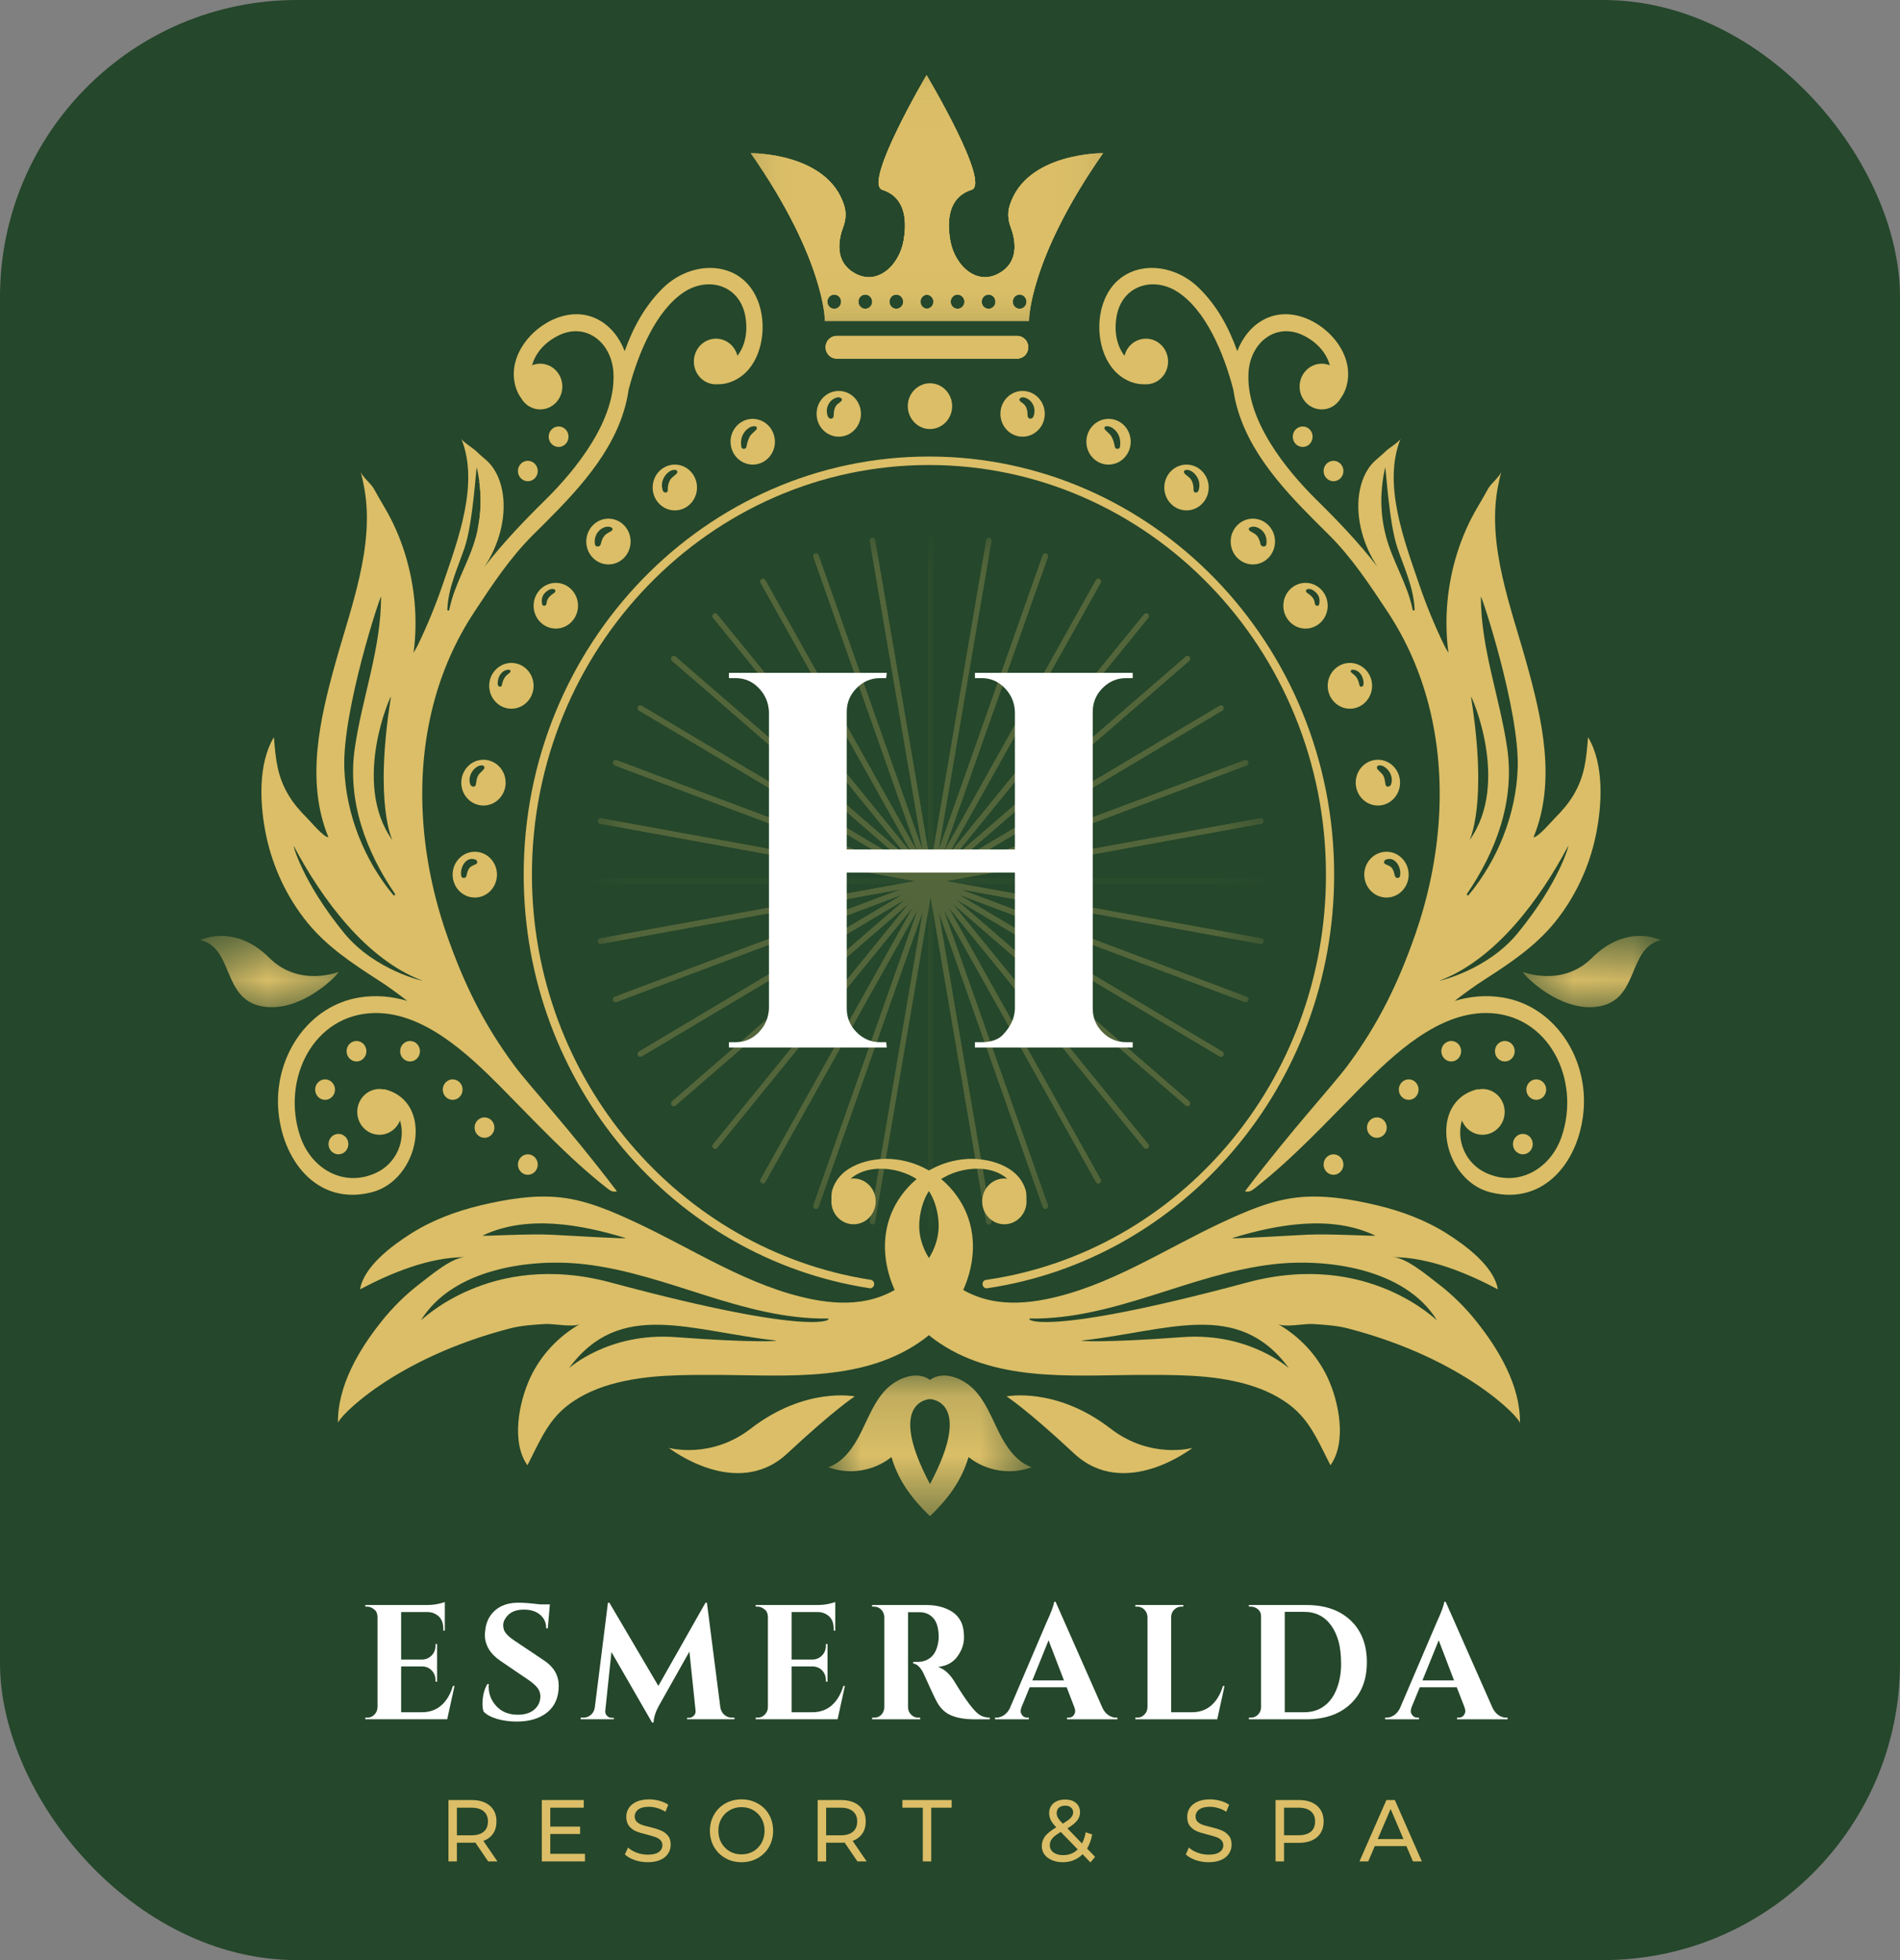 <svg width="32" height="33" viewBox="0 0 32 33" fill="none" xmlns="http://www.w3.org/2000/svg">
<rect x="0" y="0" width="32" height="33" fill="#808080" stroke="none"/>
<g clip-path="url(#clip0_1116_4879)">
<rect width="32" height="33" rx="5" fill="#25472B"/>
<mask id="mask0_1116_4879" style="mask-type:luminance" maskUnits="userSpaceOnUse" x="12" y="1" width="7" height="5">
<path d="M12.629 1.263H18.602V5.456H12.629V1.263Z" fill="white"/>
</mask>
<g mask="url(#mask0_1116_4879)">
<path d="M17.172 5.198C17.109 5.198 17.057 5.146 17.057 5.079C17.057 5.014 17.109 4.96 17.172 4.96C17.237 4.96 17.288 5.014 17.288 5.079C17.288 5.146 17.237 5.198 17.172 5.198ZM16.65 5.198C16.586 5.198 16.534 5.146 16.534 5.079C16.534 5.014 16.586 4.96 16.65 4.96C16.714 4.96 16.765 5.014 16.765 5.079C16.765 5.146 16.714 5.198 16.65 5.198ZM16.127 5.198C16.064 5.198 16.012 5.146 16.012 5.079C16.012 5.014 16.064 4.96 16.127 4.96C16.191 4.96 16.243 5.014 16.243 5.079C16.243 5.146 16.191 5.198 16.127 5.198ZM15.611 5.197C15.551 5.193 15.503 5.144 15.503 5.079C15.503 5.016 15.551 4.966 15.611 4.961C15.672 4.966 15.72 5.016 15.72 5.079C15.72 5.144 15.672 5.193 15.611 5.197ZM15.096 5.198C15.032 5.198 14.98 5.146 14.98 5.079C14.98 5.014 15.032 4.96 15.096 4.96C15.159 4.96 15.212 5.014 15.212 5.079C15.212 5.146 15.159 5.198 15.096 5.198ZM14.573 5.198C14.509 5.198 14.458 5.146 14.458 5.079C14.458 5.014 14.509 4.96 14.573 4.96C14.637 4.96 14.689 5.014 14.689 5.079C14.689 5.146 14.637 5.198 14.573 5.198ZM14.051 5.198C13.986 5.198 13.935 5.146 13.935 5.079C13.935 5.014 13.986 4.96 14.051 4.96C14.114 4.96 14.166 5.014 14.166 5.079C14.166 5.146 14.114 5.198 14.051 5.198ZM17.006 3.459C16.969 3.576 16.977 3.702 17.02 3.817C17.093 4.008 17.171 4.361 16.884 4.564C16.476 4.854 16.08 4.478 16.005 4.052C15.928 3.616 16.03 3.301 16.362 3.196C16.693 3.091 15.605 1.263 15.605 1.263C15.605 1.263 14.53 3.091 14.861 3.196C15.193 3.301 15.295 3.616 15.218 4.052C15.144 4.478 14.747 4.854 14.339 4.564C14.052 4.361 14.13 4.008 14.203 3.817C14.246 3.702 14.254 3.576 14.217 3.459C13.94 2.567 12.643 2.578 12.643 2.578C13.906 4.38 13.892 5.405 13.892 5.405H17.331C17.331 5.405 17.317 4.38 18.58 2.578C18.58 2.578 17.284 2.567 17.006 3.459Z" fill="#DBBE67"/>
</g>
<path d="M17.133 5.656H14.09C13.988 5.656 13.905 5.741 13.905 5.846C13.905 5.952 13.988 6.037 14.09 6.037H17.133C17.235 6.037 17.318 5.952 17.318 5.846C17.318 5.741 17.235 5.656 17.133 5.656Z" fill="#DBBE67"/>
<mask id="mask1_1116_4879" style="mask-type:luminance" maskUnits="userSpaceOnUse" x="12" y="1" width="7" height="5">
<path d="M12.629 1.263H18.602V5.456H12.629V1.263Z" fill="white"/>
</mask>
<g mask="url(#mask1_1116_4879)">
<path d="M17.172 5.198C17.109 5.198 17.057 5.146 17.057 5.079C17.057 5.014 17.109 4.96 17.172 4.96C17.237 4.96 17.288 5.014 17.288 5.079C17.288 5.146 17.237 5.198 17.172 5.198ZM16.65 5.198C16.586 5.198 16.534 5.146 16.534 5.079C16.534 5.014 16.586 4.96 16.65 4.96C16.714 4.96 16.765 5.014 16.765 5.079C16.765 5.146 16.714 5.198 16.65 5.198ZM16.127 5.198C16.064 5.198 16.012 5.146 16.012 5.079C16.012 5.014 16.064 4.96 16.127 4.96C16.191 4.96 16.243 5.014 16.243 5.079C16.243 5.146 16.191 5.198 16.127 5.198ZM15.611 5.197C15.551 5.193 15.503 5.144 15.503 5.079C15.503 5.016 15.551 4.966 15.611 4.961C15.672 4.966 15.72 5.016 15.72 5.079C15.72 5.144 15.672 5.193 15.611 5.197ZM15.096 5.198C15.032 5.198 14.98 5.146 14.98 5.079C14.98 5.014 15.032 4.96 15.096 4.96C15.159 4.96 15.212 5.014 15.212 5.079C15.212 5.146 15.159 5.198 15.096 5.198ZM14.573 5.198C14.509 5.198 14.458 5.146 14.458 5.079C14.458 5.014 14.509 4.96 14.573 4.96C14.637 4.96 14.689 5.014 14.689 5.079C14.689 5.146 14.637 5.198 14.573 5.198ZM14.051 5.198C13.986 5.198 13.935 5.146 13.935 5.079C13.935 5.014 13.986 4.96 14.051 4.96C14.114 4.96 14.166 5.014 14.166 5.079C14.166 5.146 14.114 5.198 14.051 5.198ZM17.006 3.459C16.969 3.576 16.977 3.702 17.02 3.817C17.093 4.008 17.171 4.361 16.884 4.564C16.476 4.854 16.08 4.478 16.005 4.052C15.928 3.616 16.03 3.301 16.362 3.196C16.693 3.091 15.605 1.263 15.605 1.263C15.605 1.263 14.53 3.091 14.861 3.196C15.193 3.301 15.295 3.616 15.218 4.052C15.144 4.478 14.747 4.854 14.339 4.564C14.052 4.361 14.13 4.008 14.203 3.817C14.246 3.702 14.254 3.576 14.217 3.459C13.94 2.567 12.643 2.578 12.643 2.578C13.906 4.38 13.892 5.405 13.892 5.405H17.331C17.331 5.405 17.317 4.38 18.58 2.578C18.58 2.578 17.284 2.567 17.006 3.459Z" fill="#DBBE67"/>
</g>
<path d="M17.133 5.656H14.09C13.988 5.656 13.905 5.741 13.905 5.846C13.905 5.952 13.988 6.037 14.09 6.037H17.133C17.235 6.037 17.318 5.952 17.318 5.846C17.318 5.741 17.235 5.656 17.133 5.656Z" fill="#DBBE67"/>
<path d="M15.955 6.598C15.826 6.431 15.591 6.404 15.43 6.537C15.268 6.669 15.242 6.912 15.371 7.078C15.499 7.245 15.734 7.272 15.896 7.139C16.057 7.006 16.083 6.764 15.955 6.598Z" fill="#DBBE67"/>
<path d="M14.107 6.802C14.05 6.854 14.043 6.925 14.041 6.999C14.04 7.061 13.964 7.064 13.944 7.013C13.908 6.926 13.925 6.828 13.987 6.758C14.024 6.716 14.128 6.654 14.175 6.714C14.201 6.747 14.124 6.786 14.107 6.802ZM14.126 6.582C13.92 6.582 13.753 6.754 13.753 6.967C13.753 7.18 13.92 7.352 14.126 7.352C14.333 7.352 14.5 7.18 14.5 6.967C14.5 6.754 14.333 6.582 14.126 6.582Z" fill="#DBBE67"/>
<path d="M12.743 7.225C12.709 7.271 12.659 7.297 12.629 7.347C12.598 7.4 12.583 7.465 12.571 7.525C12.562 7.567 12.493 7.569 12.486 7.525C12.472 7.437 12.482 7.354 12.535 7.28C12.576 7.221 12.65 7.165 12.724 7.177C12.743 7.179 12.754 7.209 12.743 7.225ZM12.769 7.064C12.569 7.011 12.366 7.136 12.315 7.342C12.265 7.548 12.386 7.758 12.586 7.81C12.785 7.863 12.989 7.738 13.04 7.532C13.09 7.326 12.969 7.116 12.769 7.064Z" fill="#DBBE67"/>
<path d="M11.399 7.97C11.362 8.011 11.314 8.032 11.284 8.083C11.256 8.131 11.244 8.196 11.247 8.251C11.25 8.303 11.181 8.305 11.165 8.263C11.134 8.177 11.146 8.095 11.195 8.019C11.234 7.959 11.311 7.895 11.385 7.914C11.409 7.921 11.415 7.952 11.399 7.97ZM11.366 7.822C11.159 7.822 10.992 7.995 10.992 8.208C10.992 8.42 11.159 8.593 11.366 8.593C11.572 8.593 11.739 8.42 11.739 8.208C11.739 7.995 11.572 7.822 11.366 7.822Z" fill="#DBBE67"/>
<path d="M10.302 8.936C10.26 8.966 10.215 8.978 10.18 9.02C10.146 9.06 10.129 9.113 10.117 9.164C10.106 9.211 10.028 9.216 10.02 9.164C10.007 9.076 10.03 8.994 10.094 8.931C10.146 8.881 10.235 8.844 10.302 8.883C10.322 8.895 10.32 8.923 10.302 8.936ZM10.248 8.732C10.041 8.732 9.874 8.905 9.874 9.117C9.874 9.33 10.041 9.503 10.248 9.503C10.454 9.503 10.621 9.33 10.621 9.117C10.621 8.905 10.454 8.732 10.248 8.732Z" fill="#DBBE67"/>
<path d="M9.339 9.978C9.269 10.028 9.214 10.064 9.204 10.162C9.2 10.202 9.141 10.217 9.131 10.172C9.113 10.093 9.131 10.023 9.191 9.969C9.229 9.935 9.289 9.899 9.339 9.923C9.361 9.934 9.356 9.966 9.339 9.978ZM9.361 9.813C9.155 9.813 8.987 9.985 8.987 10.198C8.987 10.411 9.155 10.583 9.361 10.583C9.567 10.583 9.735 10.411 9.735 10.198C9.735 9.985 9.567 9.813 9.361 9.813Z" fill="#DBBE67"/>
<path d="M8.592 11.319C8.561 11.349 8.524 11.369 8.5 11.407C8.476 11.444 8.46 11.492 8.452 11.536C8.444 11.579 8.388 11.562 8.384 11.526C8.371 11.412 8.447 11.27 8.574 11.276C8.595 11.277 8.608 11.303 8.592 11.319ZM8.613 11.161C8.407 11.161 8.239 11.334 8.239 11.546C8.239 11.759 8.407 11.932 8.613 11.932C8.819 11.932 8.987 11.759 8.987 11.546C8.987 11.334 8.819 11.161 8.613 11.161Z" fill="#DBBE67"/>
<path d="M8.154 12.941C8.127 12.984 8.082 13.008 8.055 13.053C8.027 13.099 8.023 13.156 8.014 13.209C8.004 13.261 7.937 13.249 7.922 13.209C7.894 13.135 7.91 13.055 7.952 12.991C7.988 12.937 8.057 12.878 8.123 12.886C8.148 12.889 8.171 12.916 8.154 12.941ZM8.142 12.791C7.936 12.791 7.769 12.964 7.769 13.177C7.769 13.389 7.936 13.562 8.142 13.562C8.349 13.562 8.516 13.389 8.516 13.177C8.516 12.964 8.349 12.791 8.142 12.791Z" fill="#DBBE67"/>
<path d="M8.018 14.547C7.978 14.568 7.936 14.577 7.906 14.614C7.875 14.652 7.867 14.703 7.855 14.749C7.843 14.791 7.779 14.794 7.769 14.749C7.739 14.611 7.848 14.408 8.009 14.473C8.037 14.484 8.052 14.53 8.018 14.547ZM7.997 14.34C7.79 14.34 7.623 14.513 7.623 14.725C7.623 14.938 7.79 15.111 7.997 15.111C8.203 15.111 8.37 14.938 8.37 14.725C8.37 14.513 8.203 14.34 7.997 14.34Z" fill="#DBBE67"/>
<path d="M8.018 9.026C7.905 9.456 7.653 9.831 7.566 10.268C7.562 10.286 7.533 10.282 7.534 10.263C7.549 9.892 7.708 9.565 7.825 9.22C7.972 8.785 8.019 7.823 8.031 7.875C8.118 8.261 8.118 8.642 8.018 9.026ZM7.12 16.513C7.142 16.521 6.314 16.341 5.797 15.71C5.084 14.839 4.924 14.197 4.949 14.245C5.421 15.136 6.164 16.153 7.12 16.513ZM6.418 10.049C6.417 10.931 6.099 11.739 5.975 12.6C5.847 13.488 6.162 14.332 6.652 15.049C6.663 15.065 6.637 15.085 6.625 15.07C6.137 14.485 5.826 13.71 5.799 12.935C5.764 11.952 6.418 9.98 6.418 10.049ZM6.584 11.733C6.293 13.562 6.616 14.155 6.609 14.145C5.911 13.177 6.595 11.664 6.584 11.733ZM12.803 5.183C12.588 4.383 11.697 4.332 11.17 4.845C10.864 5.144 10.662 5.514 10.521 5.912C10.347 5.453 9.908 5.15 9.371 5.356C9.055 5.478 8.756 5.77 8.675 6.114C8.626 6.315 8.66 6.544 8.778 6.704C8.843 6.817 8.961 6.893 9.097 6.893C9.304 6.893 9.471 6.721 9.471 6.508C9.471 6.295 9.304 6.123 9.097 6.123C9.05 6.123 9.004 6.133 8.962 6.15C9.015 5.951 9.166 5.773 9.385 5.659C9.855 5.41 10.298 5.757 10.331 6.266C10.382 7.063 9.703 7.906 9.184 8.417C8.837 8.758 8.478 9.132 8.161 9.54C8.391 9.195 8.528 8.741 8.469 8.322C8.44 8.119 8.363 7.916 8.217 7.773C8.154 7.712 8.084 7.661 8.021 7.597C7.972 7.548 7.79 7.437 7.769 7.385C8.078 8.144 7.706 9.108 7.457 9.839C7.338 10.188 7.198 10.527 7.039 10.857C7.017 10.901 6.992 10.945 6.965 10.991C7.04 10.432 6.987 9.854 6.819 9.317C6.735 9.046 6.62 8.785 6.476 8.542C6.412 8.436 6.354 8.329 6.292 8.221C6.245 8.14 6.095 8.018 6.072 7.939C6.099 8.032 6.119 8.126 6.136 8.222C6.313 9.197 5.904 10.243 5.648 11.166C5.386 12.109 5.144 13.151 5.531 14.096C5.451 14.096 5.235 13.836 5.175 13.776C5.057 13.659 4.947 13.533 4.861 13.39C4.668 13.066 4.644 12.786 4.613 12.411C4.337 12.87 4.377 13.563 4.483 14.069C4.596 14.606 4.836 15.115 5.18 15.536C5.505 15.934 5.926 16.215 6.35 16.488C6.529 16.602 6.695 16.724 6.859 16.851C6.605 16.776 6.336 16.748 6.056 16.793C5.199 16.93 4.639 17.766 4.684 18.636C4.731 19.515 5.332 20.31 6.26 20.073C7.068 19.868 7.321 18.549 6.481 18.34C6.472 18.338 6.463 18.339 6.453 18.341C6.433 18.337 6.412 18.334 6.391 18.334C6.184 18.334 6.017 18.507 6.017 18.72C6.017 18.933 6.184 19.105 6.391 19.105C6.548 19.105 6.682 19.005 6.737 18.864C6.837 19.194 6.682 19.589 6.327 19.749C5.786 19.995 5.243 19.678 5.058 19.136C4.731 18.181 5.274 17.064 6.321 17.055C7.139 17.049 7.876 17.739 8.428 18.295C9.016 18.887 9.571 19.493 10.226 20.006C10.28 20.049 10.327 20.076 10.39 20.056C9.565 18.971 8.935 18.305 8.663 17.94C8.146 17.244 7.809 16.553 7.522 15.729C7.096 14.502 6.969 13.139 7.296 11.87C7.438 11.32 7.666 10.791 7.989 10.302C8.293 9.841 8.592 9.387 8.981 9.002C9.572 8.415 10.248 7.76 10.505 6.926C10.542 6.806 10.569 6.686 10.587 6.562C10.751 5.932 11.057 5.218 11.525 4.915C11.944 4.644 12.476 4.81 12.557 5.349C12.596 5.599 12.545 5.829 12.42 5.989C12.408 5.944 12.389 5.901 12.361 5.861C12.241 5.689 12.007 5.65 11.84 5.775C11.673 5.9 11.636 6.141 11.757 6.313C11.836 6.427 11.966 6.481 12.092 6.469C12.287 6.473 12.487 6.368 12.617 6.209C12.838 5.939 12.893 5.517 12.803 5.183Z" fill="#DBBE67"/>
<path d="M23.328 7.875C23.34 7.823 23.388 8.785 23.534 9.22C23.651 9.565 23.81 9.892 23.825 10.263C23.826 10.282 23.797 10.286 23.793 10.268C23.706 9.831 23.454 9.456 23.342 9.026C23.241 8.642 23.242 8.261 23.328 7.875ZM26.41 14.245C26.436 14.197 26.275 14.839 25.562 15.71C25.045 16.341 24.218 16.521 24.239 16.513C25.195 16.153 25.938 15.136 26.41 14.245ZM25.561 12.935C25.534 13.71 25.222 14.485 24.734 15.07C24.722 15.085 24.696 15.065 24.707 15.049C25.197 14.332 25.513 13.488 25.385 12.6C25.26 11.739 24.943 10.931 24.941 10.049C24.941 9.98 25.595 11.952 25.561 12.935ZM24.75 14.145C24.743 14.155 25.066 13.562 24.775 11.733C24.764 11.664 25.449 13.177 24.75 14.145ZM18.743 6.209C18.872 6.368 19.072 6.473 19.267 6.469C19.393 6.481 19.522 6.427 19.602 6.313C19.723 6.141 19.686 5.9 19.519 5.775C19.352 5.65 19.118 5.689 18.997 5.861C18.969 5.901 18.951 5.944 18.939 5.989C18.814 5.829 18.763 5.599 18.802 5.349C18.883 4.81 19.415 4.644 19.834 4.915C20.302 5.218 20.609 5.932 20.772 6.562C20.79 6.686 20.817 6.806 20.853 6.922C21.111 7.76 21.787 8.415 22.379 9.002C22.767 9.387 23.066 9.841 23.371 10.302C23.694 10.791 23.921 11.32 24.063 11.87C24.39 13.139 24.263 14.502 23.837 15.729C23.55 16.553 23.213 17.244 22.696 17.94C22.424 18.305 21.794 18.971 20.968 20.056C21.032 20.076 21.079 20.049 21.133 20.006C21.788 19.493 22.344 18.887 22.932 18.295C23.484 17.739 24.22 17.049 25.038 17.055C26.085 17.064 26.628 18.181 26.301 19.136C26.116 19.678 25.573 19.995 25.032 19.749C24.678 19.589 24.522 19.194 24.622 18.864C24.678 19.005 24.812 19.105 24.968 19.105C25.175 19.105 25.342 18.933 25.342 18.72C25.342 18.507 25.175 18.334 24.968 18.334C24.947 18.334 24.926 18.337 24.906 18.341C24.897 18.339 24.887 18.338 24.878 18.34C24.038 18.549 24.291 19.868 25.099 20.073C26.027 20.31 26.628 19.515 26.675 18.636C26.721 17.766 26.16 16.93 25.304 16.793C25.023 16.748 24.754 16.776 24.5 16.851C24.664 16.724 24.83 16.602 25.009 16.488C25.434 16.215 25.854 15.934 26.18 15.536C26.523 15.115 26.764 14.606 26.876 14.069C26.982 13.563 27.022 12.87 26.746 12.411C26.715 12.786 26.692 13.066 26.498 13.39C26.412 13.533 26.302 13.659 26.185 13.776C26.124 13.836 25.908 14.096 25.828 14.096C26.215 13.151 25.973 12.109 25.711 11.166C25.455 10.243 25.046 9.197 25.223 8.222C25.241 8.126 25.26 8.032 25.287 7.939C25.264 8.018 25.114 8.14 25.067 8.221C25.006 8.329 24.947 8.436 24.883 8.542C24.739 8.785 24.625 9.046 24.54 9.317C24.372 9.854 24.32 10.432 24.395 10.991C24.367 10.945 24.342 10.901 24.32 10.857C24.161 10.527 24.021 10.188 23.902 9.839C23.653 9.108 23.281 8.144 23.59 7.385C23.569 7.437 23.387 7.548 23.338 7.597C23.275 7.661 23.205 7.712 23.142 7.773C22.996 7.916 22.919 8.119 22.89 8.322C22.832 8.741 22.968 9.195 23.198 9.54C22.881 9.132 22.522 8.758 22.175 8.417C21.656 7.906 20.977 7.063 21.028 6.266C21.061 5.757 21.504 5.41 21.975 5.659C22.193 5.773 22.344 5.951 22.397 6.15C22.355 6.133 22.31 6.123 22.262 6.123C22.055 6.123 21.888 6.295 21.888 6.508C21.888 6.721 22.055 6.893 22.262 6.893C22.398 6.893 22.516 6.817 22.581 6.704C22.699 6.544 22.733 6.315 22.684 6.114C22.603 5.77 22.304 5.478 21.988 5.356C21.451 5.15 21.013 5.453 20.838 5.912C20.697 5.514 20.496 5.144 20.189 4.845C19.662 4.332 18.771 4.383 18.556 5.183C18.466 5.517 18.52 5.939 18.743 6.209Z" fill="#DBBE67"/>
<path d="M8.132 8.144C8.127 8.11 8.096 8.094 8.071 8.1C8.107 8.368 8.101 8.635 8.046 8.902C8.056 8.898 8.065 8.891 8.073 8.879C8.197 8.683 8.159 8.364 8.132 8.144Z" fill="#DBBE67"/>
<path d="M8.723 7.93C8.723 7.835 8.797 7.758 8.89 7.758C8.982 7.758 9.057 7.835 9.057 7.93C9.057 8.025 8.982 8.102 8.89 8.102C8.797 8.102 8.723 8.025 8.723 7.93Z" fill="#DBBE67"/>
<path d="M5.837 17.698C5.837 17.603 5.912 17.526 6.004 17.526C6.096 17.526 6.171 17.603 6.171 17.698C6.171 17.793 6.096 17.871 6.004 17.871C5.912 17.871 5.837 17.793 5.837 17.698Z" fill="#DBBE67"/>
<path d="M5.308 18.344C5.308 18.25 5.382 18.172 5.475 18.172C5.567 18.172 5.642 18.25 5.642 18.344C5.642 18.44 5.567 18.517 5.475 18.517C5.382 18.517 5.308 18.44 5.308 18.344Z" fill="#DBBE67"/>
<path d="M5.533 19.262C5.533 19.167 5.608 19.09 5.7 19.09C5.793 19.09 5.867 19.167 5.867 19.262C5.867 19.357 5.793 19.434 5.7 19.434C5.608 19.434 5.533 19.357 5.533 19.262Z" fill="#DBBE67"/>
<path d="M6.739 17.698C6.739 17.603 6.814 17.526 6.906 17.526C6.999 17.526 7.073 17.603 7.073 17.698C7.073 17.793 6.999 17.871 6.906 17.871C6.814 17.871 6.739 17.793 6.739 17.698Z" fill="#DBBE67"/>
<path d="M7.457 18.344C7.457 18.25 7.532 18.172 7.624 18.172C7.716 18.172 7.791 18.25 7.791 18.344C7.791 18.44 7.716 18.517 7.624 18.517C7.532 18.517 7.457 18.44 7.457 18.344Z" fill="#DBBE67"/>
<path d="M7.993 18.984C7.993 18.889 8.068 18.812 8.16 18.812C8.252 18.812 8.327 18.889 8.327 18.984C8.327 19.079 8.252 19.156 8.16 19.156C8.068 19.156 7.993 19.079 7.993 18.984Z" fill="#DBBE67"/>
<path d="M8.723 19.607C8.723 19.511 8.797 19.434 8.89 19.434C8.982 19.434 9.057 19.511 9.057 19.607C9.057 19.701 8.982 19.779 8.89 19.779C8.797 19.779 8.723 19.701 8.723 19.607Z" fill="#DBBE67"/>
<path d="M9.241 7.352C9.241 7.257 9.316 7.18 9.408 7.18C9.501 7.18 9.575 7.257 9.575 7.352C9.575 7.448 9.501 7.525 9.408 7.525C9.316 7.525 9.241 7.448 9.241 7.352Z" fill="#DBBE67"/>
<mask id="mask2_1116_4879" style="mask-type:luminance" maskUnits="userSpaceOnUse" x="3" y="15" width="3" height="2">
<path d="M3.372 15.752H5.717V16.984H3.372V15.752Z" fill="white"/>
</mask>
<g mask="url(#mask2_1116_4879)">
<path d="M5.701 16.363C5.711 16.395 5.067 17.07 4.403 16.941C3.739 16.813 3.936 15.957 3.376 15.828C3.376 15.828 3.947 15.539 4.538 16.128C5.04 16.627 5.701 16.363 5.701 16.363Z" fill="#DBBE67"/>
</g>
<mask id="mask3_1116_4879" style="mask-type:luminance" maskUnits="userSpaceOnUse" x="13" y="23" width="5" height="3">
<path d="M13.926 23.144H17.385V25.527H13.926V23.144Z" fill="white"/>
</mask>
<g mask="url(#mask3_1116_4879)">
<path d="M15.663 24.986C14.914 23.575 15.663 23.555 15.663 23.555C15.663 23.555 16.412 23.575 15.663 24.986ZM16.823 24.111C16.698 23.862 16.597 23.59 16.403 23.393C16.209 23.197 15.884 23.07 15.663 23.232C15.441 23.07 15.116 23.197 14.922 23.393C14.729 23.59 14.628 23.862 14.503 24.111C14.379 24.361 14.209 24.612 13.951 24.702C14.303 24.835 14.718 24.768 15.014 24.531C15.134 24.938 15.363 25.236 15.663 25.527C15.963 25.236 16.191 24.938 16.312 24.531C16.608 24.768 17.023 24.835 17.375 24.702C17.117 24.612 16.947 24.361 16.823 24.111Z" fill="#DBBE67"/>
</g>
<path d="M10.282 21.591C8.23 21.04 7.061 22.274 7.092 22.225C7.63 21.354 8.95 21.179 9.856 21.286C11.254 21.45 12.513 22.216 13.94 22.199C14.032 22.198 13.805 22.538 10.282 21.591ZM11.382 22.512C10.235 22.426 9.572 23.05 9.586 23.031C10.445 21.866 11.62 22.41 13.068 22.569C13.148 22.577 12.7 22.611 11.382 22.512ZM8.129 20.802C8.871 20.448 9.778 20.613 10.531 20.842C10.605 20.865 9.686 20.807 9.271 20.787C8.89 20.768 8.095 20.818 8.129 20.802ZM16.106 20.122C15.842 19.76 15.437 19.538 14.998 19.512C14.683 19.494 14.142 19.601 14.015 20.043C14.005 20.078 14 20.145 14.004 20.21C14.003 20.216 14.002 20.221 14.002 20.227C14.002 20.439 14.169 20.612 14.376 20.612C14.582 20.612 14.749 20.439 14.749 20.227C14.749 20.014 14.582 19.841 14.376 19.841C14.358 19.841 14.342 19.844 14.325 19.847C14.652 19.554 15.301 19.666 15.581 19.97C15.746 20.148 15.824 20.466 15.806 20.707C15.785 20.997 15.629 21.254 15.426 21.448C14.922 21.934 14.331 22.004 13.675 21.874C12.609 21.66 11.687 21.036 10.71 20.581C10.312 20.396 9.895 20.213 9.457 20.162C9.006 20.109 8.531 20.189 8.091 20.294C7.68 20.393 7.275 20.543 6.915 20.773C6.613 20.965 6.129 21.317 6.064 21.707C6.596 21.427 7.23 21.165 7.838 21.165C7.612 21.167 7.251 21.475 7.077 21.608C6.834 21.793 6.615 22.009 6.423 22.25C6.049 22.718 5.681 23.333 5.692 23.96C5.69 23.872 6.624 22.875 8.59 22.365C8.783 22.315 8.985 22.303 9.184 22.291C9.318 22.283 9.657 22.352 9.767 22.291C9.407 22.5 9.109 22.81 8.928 23.2C8.742 23.6 8.604 24.278 8.883 24.669C9.053 24.343 9.194 23.988 9.47 23.738C9.702 23.527 9.99 23.394 10.286 23.308C10.89 23.135 11.525 23.148 12.146 23.148C13.281 23.157 14.578 23.267 15.554 22.55C16.282 22.015 16.695 20.926 16.106 20.122Z" fill="#DBBE67"/>
<path d="M14.397 23.51C14.397 23.51 13.566 23.341 12.646 24.051C11.968 24.575 11.264 24.376 11.264 24.376C11.264 24.376 12.404 25.267 13.259 24.471C14.075 23.711 14.397 23.51 14.397 23.51Z" fill="#DBBE67"/>
<path d="M17.174 6.714C17.221 6.654 17.325 6.716 17.362 6.758C17.424 6.828 17.44 6.926 17.405 7.013C17.384 7.064 17.309 7.061 17.307 6.999C17.305 6.925 17.298 6.854 17.242 6.802C17.225 6.786 17.147 6.747 17.174 6.714ZM16.849 6.967C16.849 7.18 17.016 7.352 17.222 7.352C17.429 7.352 17.596 7.18 17.596 6.967C17.596 6.754 17.429 6.582 17.222 6.582C17.016 6.582 16.849 6.754 16.849 6.967Z" fill="#DBBE67"/>
<path d="M18.624 7.177C18.698 7.165 18.771 7.221 18.813 7.28C18.866 7.354 18.875 7.437 18.862 7.525C18.855 7.569 18.786 7.567 18.777 7.525C18.765 7.465 18.75 7.4 18.718 7.347C18.689 7.297 18.639 7.271 18.605 7.225C18.594 7.209 18.605 7.179 18.624 7.177ZM18.308 7.532C18.359 7.738 18.562 7.863 18.762 7.81C18.962 7.758 19.083 7.548 19.032 7.342C18.982 7.136 18.779 7.011 18.578 7.064C18.378 7.116 18.258 7.326 18.308 7.532Z" fill="#DBBE67"/>
<path d="M19.964 7.914C20.038 7.895 20.115 7.959 20.154 8.019C20.203 8.095 20.214 8.177 20.184 8.263C20.168 8.305 20.099 8.303 20.102 8.251C20.105 8.196 20.093 8.131 20.065 8.083C20.035 8.032 19.987 8.011 19.949 7.97C19.933 7.952 19.939 7.921 19.964 7.914ZM19.609 8.208C19.609 8.42 19.777 8.593 19.983 8.593C20.189 8.593 20.357 8.42 20.357 8.208C20.357 7.995 20.189 7.822 19.983 7.822C19.777 7.822 19.609 7.995 19.609 8.208Z" fill="#DBBE67"/>
<path d="M21.047 8.883C21.113 8.844 21.203 8.881 21.255 8.931C21.319 8.994 21.342 9.076 21.328 9.164C21.32 9.216 21.242 9.211 21.231 9.164C21.219 9.113 21.203 9.06 21.169 9.02C21.134 8.978 21.089 8.966 21.047 8.936C21.029 8.923 21.026 8.895 21.047 8.883ZM20.727 9.117C20.727 9.33 20.895 9.503 21.101 9.503C21.308 9.503 21.474 9.33 21.474 9.117C21.474 8.905 21.308 8.732 21.101 8.732C20.895 8.732 20.727 8.905 20.727 9.117Z" fill="#DBBE67"/>
<path d="M22.01 9.923C22.06 9.899 22.12 9.935 22.157 9.969C22.217 10.023 22.236 10.093 22.218 10.172C22.208 10.217 22.149 10.202 22.145 10.162C22.135 10.064 22.08 10.028 22.01 9.978C21.993 9.966 21.987 9.934 22.01 9.923ZM21.614 10.198C21.614 10.411 21.782 10.583 21.988 10.583C22.194 10.583 22.361 10.411 22.361 10.198C22.361 9.985 22.194 9.813 21.988 9.813C21.782 9.813 21.614 9.985 21.614 10.198Z" fill="#DBBE67"/>
<path d="M22.774 11.276C22.901 11.27 22.977 11.412 22.964 11.526C22.96 11.562 22.904 11.579 22.896 11.536C22.888 11.492 22.872 11.444 22.848 11.407C22.824 11.369 22.787 11.349 22.756 11.319C22.74 11.303 22.753 11.277 22.774 11.276ZM22.361 11.546C22.361 11.759 22.529 11.932 22.735 11.932C22.941 11.932 23.109 11.759 23.109 11.546C23.109 11.334 22.941 11.161 22.735 11.161C22.529 11.161 22.361 11.334 22.361 11.546Z" fill="#DBBE67"/>
<path d="M23.226 12.886C23.292 12.878 23.361 12.937 23.397 12.991C23.439 13.055 23.455 13.135 23.427 13.209C23.412 13.249 23.345 13.261 23.335 13.209C23.326 13.156 23.322 13.099 23.294 13.053C23.267 13.008 23.222 12.984 23.195 12.941C23.178 12.916 23.201 12.889 23.226 12.886ZM22.833 13.177C22.833 13.389 23 13.562 23.207 13.562C23.413 13.562 23.58 13.389 23.58 13.177C23.58 12.964 23.413 12.791 23.207 12.791C23 12.791 22.833 12.964 22.833 13.177Z" fill="#DBBE67"/>
<path d="M23.339 14.473C23.5 14.408 23.609 14.611 23.579 14.749C23.569 14.794 23.505 14.791 23.494 14.749C23.481 14.703 23.473 14.652 23.442 14.614C23.412 14.577 23.37 14.568 23.329 14.547C23.296 14.53 23.311 14.484 23.339 14.473ZM22.977 14.725C22.977 14.938 23.145 15.111 23.351 15.111C23.558 15.111 23.725 14.938 23.725 14.725C23.725 14.513 23.558 14.34 23.351 14.34C23.145 14.34 22.977 14.513 22.977 14.725Z" fill="#DBBE67"/>
<path d="M22.626 7.93C22.626 7.835 22.551 7.758 22.459 7.758C22.367 7.758 22.292 7.835 22.292 7.93C22.292 8.025 22.367 8.102 22.459 8.102C22.551 8.102 22.626 8.025 22.626 7.93Z" fill="#DBBE67"/>
<path d="M25.511 17.698C25.511 17.603 25.437 17.526 25.345 17.526C25.252 17.526 25.178 17.603 25.178 17.698C25.178 17.793 25.252 17.871 25.345 17.871C25.437 17.871 25.511 17.793 25.511 17.698Z" fill="#DBBE67"/>
<path d="M26.041 18.344C26.041 18.25 25.966 18.172 25.874 18.172C25.782 18.172 25.707 18.25 25.707 18.344C25.707 18.44 25.782 18.517 25.874 18.517C25.966 18.517 26.041 18.44 26.041 18.344Z" fill="#DBBE67"/>
<path d="M25.815 19.262C25.815 19.167 25.741 19.09 25.648 19.09C25.556 19.09 25.481 19.167 25.481 19.262C25.481 19.357 25.556 19.434 25.648 19.434C25.741 19.434 25.815 19.357 25.815 19.262Z" fill="#DBBE67"/>
<path d="M24.609 17.698C24.609 17.603 24.535 17.526 24.442 17.526C24.35 17.526 24.275 17.603 24.275 17.698C24.275 17.793 24.35 17.871 24.442 17.871C24.535 17.871 24.609 17.793 24.609 17.698Z" fill="#DBBE67"/>
<path d="M23.892 18.344C23.892 18.25 23.818 18.172 23.726 18.172C23.633 18.172 23.559 18.25 23.559 18.344C23.559 18.44 23.633 18.517 23.726 18.517C23.818 18.517 23.892 18.44 23.892 18.344Z" fill="#DBBE67"/>
<path d="M23.356 18.984C23.356 18.889 23.282 18.812 23.189 18.812C23.097 18.812 23.023 18.889 23.023 18.984C23.023 19.079 23.097 19.156 23.189 19.156C23.282 19.156 23.356 19.079 23.356 18.984Z" fill="#DBBE67"/>
<path d="M22.626 19.607C22.626 19.511 22.551 19.434 22.459 19.434C22.367 19.434 22.292 19.511 22.292 19.607C22.292 19.701 22.367 19.779 22.459 19.779C22.551 19.779 22.626 19.701 22.626 19.607Z" fill="#DBBE67"/>
<path d="M22.107 7.352C22.107 7.257 22.033 7.18 21.94 7.18C21.848 7.18 21.773 7.257 21.773 7.352C21.773 7.448 21.848 7.525 21.94 7.525C22.033 7.525 22.107 7.448 22.107 7.352Z" fill="#DBBE67"/>
<mask id="mask4_1116_4879" style="mask-type:luminance" maskUnits="userSpaceOnUse" x="25" y="15" width="3" height="2">
<path d="M25.63 15.752H27.948V16.959H25.63V15.752Z" fill="white"/>
</mask>
<g mask="url(#mask4_1116_4879)">
<path d="M25.649 16.363C25.638 16.395 26.282 17.07 26.946 16.941C27.61 16.813 27.413 15.957 27.973 15.828C27.973 15.828 27.403 15.539 26.811 16.128C26.309 16.627 25.649 16.363 25.649 16.363Z" fill="#DBBE67"/>
</g>
<path d="M17.351 22.199C18.778 22.216 20.037 21.45 21.435 21.286C22.34 21.179 23.661 21.354 24.199 22.225C24.23 22.274 23.061 21.04 21.009 21.591C17.486 22.538 17.258 22.198 17.351 22.199ZM18.223 22.569C19.67 22.41 20.846 21.866 21.705 23.031C21.719 23.05 21.056 22.426 19.909 22.512C18.591 22.611 18.143 22.577 18.223 22.569ZM22.019 20.787C21.605 20.807 20.685 20.865 20.76 20.842C21.513 20.613 22.42 20.448 23.161 20.802C23.195 20.818 22.4 20.768 22.019 20.787ZM15.736 22.55C16.713 23.267 18.01 23.157 19.144 23.148C19.766 23.148 20.401 23.135 21.005 23.308C21.301 23.394 21.589 23.527 21.821 23.738C22.096 23.988 22.238 24.343 22.408 24.669C22.687 24.278 22.549 23.6 22.363 23.2C22.182 22.81 21.884 22.5 21.524 22.291C21.634 22.352 21.972 22.283 22.107 22.291C22.306 22.303 22.507 22.315 22.701 22.365C24.667 22.875 25.601 23.872 25.599 23.96C25.61 23.333 25.241 22.718 24.868 22.25C24.676 22.009 24.457 21.793 24.214 21.608C24.04 21.475 23.678 21.167 23.453 21.165C24.061 21.165 24.695 21.427 25.227 21.707C25.162 21.317 24.678 20.965 24.376 20.773C24.015 20.543 23.611 20.393 23.2 20.294C22.76 20.189 22.285 20.109 21.834 20.162C21.396 20.213 20.979 20.396 20.581 20.581C19.604 21.036 18.682 21.66 17.615 21.874C16.96 22.004 16.369 21.934 15.865 21.448C15.662 21.254 15.506 20.997 15.484 20.707C15.467 20.466 15.545 20.148 15.709 19.97C15.99 19.666 16.639 19.554 16.966 19.847C16.949 19.844 16.932 19.841 16.915 19.841C16.709 19.841 16.542 20.014 16.542 20.227C16.542 20.439 16.709 20.612 16.915 20.612C17.122 20.612 17.289 20.439 17.289 20.227C17.289 20.221 17.287 20.216 17.287 20.21C17.29 20.145 17.286 20.078 17.276 20.043C17.149 19.601 16.607 19.494 16.292 19.512C15.854 19.538 15.449 19.76 15.184 20.122C14.596 20.926 15.009 22.015 15.736 22.55Z" fill="#DBBE67"/>
<path d="M16.952 23.51C16.952 23.51 17.782 23.341 18.703 24.051C19.381 24.575 20.085 24.376 20.085 24.376C20.085 24.376 18.945 25.267 18.09 24.471C17.274 23.711 16.952 23.51 16.952 23.51Z" fill="#DBBE67"/>
<path d="M15.646 7.686C11.883 7.686 8.82 10.844 8.82 14.725C8.82 18.251 11.347 21.179 14.632 21.686C14.639 21.688 14.646 21.69 14.653 21.69C14.692 21.69 14.723 21.657 14.723 21.617C14.723 21.58 14.695 21.549 14.659 21.546C11.446 21.046 8.959 18.177 8.959 14.725C8.959 10.923 11.959 7.829 15.646 7.829C19.332 7.829 22.332 10.923 22.332 14.725C22.332 18.196 19.862 21.071 16.623 21.546C16.579 21.545 16.548 21.578 16.548 21.617C16.548 21.657 16.579 21.69 16.618 21.69C19.928 21.206 22.47 18.27 22.47 14.725C22.47 10.844 19.41 7.686 15.646 7.686Z" fill="#DBBE67"/>
<mask id="mask5_1116_4879" style="mask-type:luminance" maskUnits="userSpaceOnUse" x="12" y="1" width="7" height="5">
<path d="M12.629 1.263H18.602V5.456H12.629V1.263Z" fill="white"/>
</mask>
<g mask="url(#mask5_1116_4879)">
<path d="M17.172 5.198C17.109 5.198 17.057 5.146 17.057 5.079C17.057 5.014 17.109 4.96 17.172 4.96C17.237 4.96 17.288 5.014 17.288 5.079C17.288 5.146 17.237 5.198 17.172 5.198ZM16.65 5.198C16.586 5.198 16.534 5.146 16.534 5.079C16.534 5.014 16.586 4.96 16.65 4.96C16.714 4.96 16.765 5.014 16.765 5.079C16.765 5.146 16.714 5.198 16.65 5.198ZM16.127 5.198C16.064 5.198 16.012 5.146 16.012 5.079C16.012 5.014 16.064 4.96 16.127 4.96C16.191 4.96 16.243 5.014 16.243 5.079C16.243 5.146 16.191 5.198 16.127 5.198ZM15.611 5.197C15.551 5.193 15.503 5.144 15.503 5.079C15.503 5.016 15.551 4.966 15.611 4.961C15.672 4.966 15.72 5.016 15.72 5.079C15.72 5.144 15.672 5.193 15.611 5.197ZM15.096 5.198C15.032 5.198 14.98 5.146 14.98 5.079C14.98 5.014 15.032 4.96 15.096 4.96C15.159 4.96 15.212 5.014 15.212 5.079C15.212 5.146 15.159 5.198 15.096 5.198ZM14.573 5.198C14.509 5.198 14.458 5.146 14.458 5.079C14.458 5.014 14.509 4.96 14.573 4.96C14.637 4.96 14.689 5.014 14.689 5.079C14.689 5.146 14.637 5.198 14.573 5.198ZM14.051 5.198C13.986 5.198 13.935 5.146 13.935 5.079C13.935 5.014 13.986 4.96 14.051 4.96C14.114 4.96 14.166 5.014 14.166 5.079C14.166 5.146 14.114 5.198 14.051 5.198ZM17.006 3.459C16.969 3.576 16.977 3.702 17.02 3.817C17.093 4.008 17.171 4.361 16.884 4.564C16.476 4.854 16.08 4.478 16.005 4.052C15.928 3.616 16.03 3.301 16.362 3.196C16.693 3.091 15.605 1.263 15.605 1.263C15.605 1.263 14.53 3.091 14.861 3.196C15.193 3.301 15.295 3.616 15.218 4.052C15.144 4.478 14.747 4.854 14.339 4.564C14.052 4.361 14.13 4.008 14.203 3.817C14.246 3.702 14.254 3.576 14.217 3.459C13.94 2.567 12.643 2.578 12.643 2.578C13.906 4.38 13.892 5.405 13.892 5.405H17.331C17.331 5.405 17.317 4.38 18.58 2.578C18.58 2.578 17.284 2.567 17.006 3.459Z" fill="#DBBE67"/>
</g>
<path d="M17.133 5.656H14.09C13.988 5.656 13.905 5.741 13.905 5.846C13.905 5.952 13.988 6.037 14.09 6.037H17.133C17.235 6.037 17.318 5.952 17.318 5.846C17.318 5.741 17.235 5.656 17.133 5.656Z" fill="#DBBE67"/>
<mask id="mask6_1116_4879" style="mask-type:luminance" maskUnits="userSpaceOnUse" x="-4" y="-4" width="40" height="41">
<path d="M35.2 -3.3H-3.2V36.3H35.2V-3.3Z" fill="black" fill-opacity="0.25"/>
</mask>
<g mask="url(#mask6_1116_4879)">
<mask id="mask7_1116_4879" style="mask-type:luminance" maskUnits="userSpaceOnUse" x="9" y="8" width="13" height="13">
<path d="M21.418 8.888H9.898V20.768H21.418V8.888Z" fill="white"/>
</mask>
<g mask="url(#mask7_1116_4879)">
<mask id="mask8_1116_4879" style="mask-type:luminance" maskUnits="userSpaceOnUse" x="15" y="8" width="1" height="13">
<path d="M15.615 8.964H15.786V20.712H15.615V8.964Z" fill="white"/>
</mask>
<g mask="url(#mask8_1116_4879)">
<path d="M15.674 20.704C15.649 20.704 15.629 20.683 15.629 20.657V9.01C15.629 8.984 15.649 8.964 15.674 8.964C15.699 8.964 15.719 8.984 15.719 9.01V20.657C15.719 20.683 15.699 20.704 15.674 20.704Z" fill="#DBBE67"/>
</g>
<path d="M16.655 20.616C16.633 20.616 16.614 20.6 16.61 20.577L14.649 9.107C14.645 9.081 14.661 9.057 14.686 9.053C14.71 9.048 14.734 9.065 14.738 9.091L16.7 20.561C16.704 20.586 16.687 20.61 16.663 20.615C16.66 20.615 16.657 20.616 16.655 20.616Z" fill="#DBBE67"/>
<path d="M16.655 20.616C16.633 20.616 16.614 20.6 16.61 20.577L14.649 9.107C14.645 9.081 14.661 9.057 14.686 9.053C14.71 9.048 14.734 9.065 14.738 9.091L16.7 20.561C16.704 20.586 16.687 20.61 16.663 20.615C16.66 20.615 16.657 20.616 16.655 20.616Z" fill="#DBBE67"/>
<path d="M17.606 20.353C17.587 20.353 17.57 20.341 17.563 20.322L13.7 9.377C13.692 9.353 13.704 9.326 13.727 9.318C13.751 9.309 13.777 9.321 13.785 9.345L17.648 20.29C17.656 20.314 17.644 20.341 17.621 20.35C17.616 20.352 17.611 20.353 17.606 20.353Z" fill="#DBBE67"/>
<path d="M17.606 20.353C17.587 20.353 17.57 20.341 17.563 20.322L13.7 9.377C13.692 9.353 13.704 9.326 13.727 9.318C13.751 9.309 13.777 9.321 13.785 9.345L17.648 20.29C17.656 20.314 17.644 20.341 17.621 20.35C17.616 20.352 17.611 20.353 17.606 20.353Z" fill="#DBBE67"/>
<path d="M18.497 19.924C18.481 19.924 18.466 19.915 18.458 19.9L12.811 9.814C12.798 9.791 12.806 9.763 12.827 9.75C12.849 9.737 12.876 9.745 12.889 9.767L18.536 19.854C18.549 19.876 18.541 19.905 18.52 19.918C18.512 19.922 18.505 19.924 18.497 19.924Z" fill="#DBBE67"/>
<path d="M18.497 19.924C18.481 19.924 18.466 19.915 18.458 19.9L12.811 9.814C12.798 9.791 12.806 9.763 12.827 9.75C12.849 9.737 12.876 9.745 12.889 9.767L18.536 19.854C18.549 19.876 18.541 19.905 18.52 19.918C18.512 19.922 18.505 19.924 18.497 19.924Z" fill="#DBBE67"/>
<path d="M19.304 19.341C19.291 19.341 19.278 19.336 19.269 19.325L12.01 10.402C11.993 10.383 11.996 10.353 12.015 10.337C12.034 10.32 12.063 10.323 12.079 10.343L19.339 19.265C19.355 19.285 19.352 19.314 19.333 19.331C19.325 19.338 19.314 19.341 19.304 19.341Z" fill="#DBBE67"/>
<path d="M19.304 19.341C19.291 19.341 19.278 19.336 19.269 19.325L12.01 10.402C11.993 10.383 11.996 10.353 12.015 10.337C12.034 10.32 12.063 10.323 12.079 10.343L19.339 19.265C19.355 19.285 19.352 19.314 19.333 19.331C19.325 19.338 19.314 19.341 19.304 19.341Z" fill="#DBBE67"/>
<path d="M20 18.624C19.989 18.624 19.979 18.62 19.971 18.613L11.319 11.126C11.3 11.11 11.297 11.08 11.313 11.061C11.329 11.041 11.358 11.038 11.377 11.055L20.029 18.542C20.048 18.558 20.05 18.587 20.035 18.607C20.026 18.618 20.013 18.624 20 18.624Z" fill="#DBBE67"/>
<path d="M20 18.624C19.989 18.624 19.979 18.62 19.971 18.613L11.319 11.126C11.3 11.11 11.297 11.08 11.313 11.061C11.329 11.041 11.358 11.038 11.377 11.055L20.029 18.542C20.048 18.558 20.05 18.587 20.035 18.607C20.026 18.618 20.013 18.624 20 18.624Z" fill="#DBBE67"/>
<path d="M20.565 17.792C20.557 17.792 20.549 17.79 20.542 17.786L10.761 11.962C10.739 11.949 10.732 11.921 10.744 11.899C10.757 11.876 10.784 11.869 10.806 11.882L20.587 17.705C20.609 17.718 20.616 17.747 20.604 17.769C20.595 17.784 20.58 17.792 20.565 17.792Z" fill="#DBBE67"/>
<path d="M20.565 17.792C20.557 17.792 20.549 17.79 20.542 17.786L10.761 11.962C10.739 11.949 10.732 11.921 10.744 11.899C10.757 11.876 10.784 11.869 10.806 11.882L20.587 17.705C20.609 17.718 20.616 17.747 20.604 17.769C20.595 17.784 20.58 17.792 20.565 17.792Z" fill="#DBBE67"/>
<path d="M20.981 16.872C20.976 16.872 20.97 16.871 20.965 16.87L10.352 12.886C10.329 12.877 10.316 12.85 10.325 12.826C10.334 12.802 10.359 12.789 10.383 12.798L20.996 16.782C21.02 16.791 21.032 16.817 21.023 16.842C21.016 16.861 20.999 16.872 20.981 16.872Z" fill="#DBBE67"/>
<path d="M20.981 16.872C20.976 16.872 20.97 16.871 20.965 16.87L10.352 12.886C10.329 12.877 10.316 12.85 10.325 12.826C10.334 12.802 10.359 12.789 10.383 12.798L20.996 16.782C21.02 16.791 21.032 16.817 21.023 16.842C21.016 16.861 20.999 16.872 20.981 16.872Z" fill="#DBBE67"/>
<path d="M21.235 15.892C21.233 15.892 21.23 15.892 21.227 15.891L10.104 13.868C10.08 13.864 10.064 13.84 10.068 13.814C10.072 13.789 10.096 13.772 10.12 13.777L21.243 15.799C21.268 15.804 21.284 15.828 21.28 15.853C21.276 15.876 21.257 15.892 21.235 15.892Z" fill="#DBBE67"/>
<path d="M21.235 15.892C21.233 15.892 21.23 15.892 21.227 15.891L10.104 13.868C10.08 13.864 10.064 13.84 10.068 13.814C10.072 13.789 10.096 13.772 10.12 13.777L21.243 15.799C21.268 15.804 21.284 15.828 21.28 15.853C21.276 15.876 21.257 15.892 21.235 15.892Z" fill="#DBBE67"/>
<mask id="mask9_1116_4879" style="mask-type:luminance" maskUnits="userSpaceOnUse" x="9" y="14" width="13" height="1">
<path d="M9.981 14.784H21.373V14.96H9.981V14.784Z" fill="white"/>
</mask>
<g mask="url(#mask9_1116_4879)">
<path d="M21.321 14.88H10.027C10.002 14.88 9.981 14.86 9.981 14.834C9.981 14.808 10.002 14.787 10.027 14.787H21.321C21.346 14.787 21.366 14.808 21.366 14.834C21.366 14.86 21.346 14.88 21.321 14.88Z" fill="#DBBE67"/>
<path d="M21.321 14.88H10.027C10.002 14.88 9.981 14.86 9.981 14.834C9.981 14.808 10.002 14.787 10.027 14.787H21.321C21.346 14.787 21.366 14.808 21.366 14.834C21.366 14.86 21.346 14.88 21.321 14.88Z" fill="#DBBE67"/>
</g>
<path d="M10.112 15.892C10.091 15.892 10.072 15.876 10.068 15.853C10.064 15.828 10.08 15.804 10.104 15.799L21.227 13.777C21.252 13.772 21.275 13.789 21.28 13.814C21.284 13.84 21.268 13.864 21.243 13.868L10.12 15.891C10.118 15.892 10.115 15.892 10.112 15.892Z" fill="#DBBE67"/>
<path d="M10.112 15.892C10.091 15.892 10.072 15.876 10.068 15.853C10.064 15.828 10.08 15.804 10.104 15.799L21.227 13.777C21.252 13.772 21.275 13.789 21.28 13.814C21.284 13.84 21.268 13.864 21.243 13.868L10.12 15.891C10.118 15.892 10.115 15.892 10.112 15.892Z" fill="#DBBE67"/>
<path d="M10.367 16.872C10.349 16.872 10.332 16.861 10.325 16.842C10.316 16.817 10.329 16.791 10.352 16.782L20.965 12.798C20.989 12.79 21.015 12.802 21.023 12.826C21.032 12.85 21.02 12.877 20.996 12.886L10.383 16.869C10.378 16.871 10.373 16.872 10.367 16.872Z" fill="#DBBE67"/>
<path d="M10.367 16.872C10.349 16.872 10.332 16.861 10.325 16.842C10.316 16.817 10.329 16.791 10.352 16.782L20.965 12.798C20.989 12.79 21.015 12.802 21.023 12.826C21.032 12.85 21.02 12.877 20.996 12.886L10.383 16.869C10.378 16.871 10.373 16.872 10.367 16.872Z" fill="#DBBE67"/>
<path d="M10.783 17.792C10.768 17.792 10.753 17.784 10.744 17.769C10.732 17.747 10.739 17.718 10.761 17.705L20.542 11.882C20.564 11.869 20.591 11.876 20.604 11.899C20.616 11.921 20.609 11.949 20.587 11.962L10.806 17.786C10.799 17.79 10.791 17.792 10.783 17.792Z" fill="#DBBE67"/>
<path d="M10.783 17.792C10.768 17.792 10.753 17.784 10.744 17.769C10.732 17.747 10.739 17.718 10.761 17.705L20.542 11.882C20.564 11.869 20.591 11.876 20.604 11.899C20.616 11.921 20.609 11.949 20.587 11.962L10.806 17.786C10.799 17.79 10.791 17.792 10.783 17.792Z" fill="#DBBE67"/>
<path d="M11.348 18.624C11.335 18.624 11.322 18.618 11.313 18.607C11.297 18.587 11.3 18.558 11.319 18.542L19.971 11.055C19.99 11.038 20.018 11.041 20.035 11.061C20.05 11.08 20.048 11.11 20.029 11.126L11.377 18.613C11.368 18.62 11.358 18.624 11.348 18.624Z" fill="#DBBE67"/>
<path d="M11.348 18.624C11.335 18.624 11.322 18.618 11.313 18.607C11.297 18.587 11.3 18.558 11.319 18.542L19.971 11.055C19.99 11.038 20.018 11.041 20.035 11.061C20.05 11.08 20.048 11.11 20.029 11.126L11.377 18.613C11.368 18.62 11.358 18.624 11.348 18.624Z" fill="#DBBE67"/>
<path d="M12.044 19.341C12.034 19.341 12.024 19.338 12.015 19.331C11.996 19.314 11.993 19.285 12.01 19.265L19.269 10.343C19.285 10.323 19.314 10.32 19.333 10.337C19.352 10.353 19.355 10.383 19.339 10.402L12.079 19.325C12.07 19.336 12.057 19.341 12.044 19.341Z" fill="#DBBE67"/>
<path d="M12.044 19.341C12.034 19.341 12.024 19.338 12.015 19.331C11.996 19.314 11.993 19.285 12.01 19.265L19.269 10.343C19.285 10.323 19.314 10.32 19.333 10.337C19.352 10.353 19.355 10.383 19.339 10.402L12.079 19.325C12.07 19.336 12.057 19.341 12.044 19.341Z" fill="#DBBE67"/>
<path d="M12.85 19.924C12.842 19.924 12.834 19.922 12.827 19.918C12.806 19.905 12.798 19.876 12.811 19.854L18.458 9.767C18.47 9.745 18.498 9.737 18.52 9.75C18.541 9.763 18.549 9.791 18.536 9.814L12.889 19.9C12.881 19.915 12.865 19.924 12.85 19.924Z" fill="#DBBE67"/>
<path d="M12.85 19.924C12.842 19.924 12.834 19.922 12.827 19.918C12.806 19.905 12.798 19.876 12.811 19.854L18.458 9.767C18.47 9.745 18.498 9.737 18.52 9.75C18.541 9.763 18.549 9.791 18.536 9.814L12.889 19.9C12.881 19.915 12.865 19.924 12.85 19.924Z" fill="#DBBE67"/>
<path d="M13.743 20.353C13.737 20.353 13.732 20.352 13.727 20.35C13.704 20.341 13.692 20.314 13.7 20.29L17.563 9.345C17.572 9.321 17.597 9.309 17.621 9.318C17.644 9.326 17.656 9.353 17.648 9.377L13.785 20.322C13.778 20.341 13.761 20.353 13.743 20.353Z" fill="#DBBE67"/>
<path d="M13.743 20.353C13.737 20.353 13.732 20.352 13.727 20.35C13.704 20.341 13.692 20.314 13.7 20.29L17.563 9.345C17.572 9.321 17.597 9.309 17.621 9.318C17.644 9.326 17.656 9.353 17.648 9.377L13.785 20.322C13.778 20.341 13.761 20.353 13.743 20.353Z" fill="#DBBE67"/>
<path d="M14.694 20.616C14.691 20.616 14.688 20.615 14.686 20.615C14.661 20.61 14.645 20.586 14.649 20.561L16.61 9.091C16.615 9.065 16.638 9.048 16.663 9.053C16.687 9.057 16.704 9.081 16.7 9.107L14.738 20.577C14.734 20.6 14.715 20.616 14.694 20.616Z" fill="#DBBE67"/>
</g>
</g>
<path d="M16.535 17.546C16.686 17.546 16.802 17.507 16.884 17.429C17.018 17.291 17.088 17.143 17.093 16.987V14.69H14.261V16.978C14.261 17.134 14.316 17.269 14.427 17.379C14.538 17.49 14.669 17.546 14.821 17.546H14.925L14.935 17.636H12.277V17.546H12.392C12.543 17.546 12.672 17.49 12.78 17.379C12.887 17.269 12.944 17.134 12.951 16.978V11.985C12.944 11.829 12.887 11.696 12.78 11.585C12.672 11.473 12.543 11.417 12.392 11.417H12.277V11.328H14.935L14.925 11.417H14.821C14.669 11.417 14.538 11.473 14.427 11.585C14.316 11.696 14.261 11.829 14.261 11.985V14.302H17.093V11.985C17.088 11.829 17.031 11.696 16.923 11.585C16.815 11.473 16.686 11.417 16.535 11.417H16.42V11.328H19.077V11.417H18.964C18.812 11.417 18.68 11.473 18.569 11.585C18.459 11.696 18.404 11.829 18.404 11.985V16.978C18.404 17.134 18.459 17.269 18.569 17.379C18.68 17.49 18.812 17.546 18.964 17.546H19.077V17.636H16.42V17.546H16.535Z" fill="white"/>
<path d="M6.187 28.918C6.233 28.918 6.273 28.901 6.306 28.867C6.338 28.834 6.356 28.793 6.358 28.745V27.214C6.354 27.167 6.341 27.132 6.318 27.11C6.275 27.07 6.231 27.049 6.187 27.049H6.152V27.022H7.172C7.259 27.022 7.331 27.015 7.388 27.001C7.445 26.988 7.48 26.978 7.492 26.972V27.454L7.466 27.451V27.421C7.466 27.307 7.425 27.226 7.343 27.179C7.304 27.155 7.258 27.142 7.204 27.14H6.756V27.94H7.108C7.174 27.939 7.228 27.915 7.271 27.87C7.314 27.826 7.335 27.77 7.335 27.704V27.679H7.362V28.313H7.335V28.291C7.335 28.224 7.314 28.169 7.272 28.125C7.23 28.081 7.178 28.058 7.114 28.056H6.756V28.827H7.106C7.235 28.827 7.344 28.789 7.432 28.712C7.52 28.635 7.586 28.526 7.628 28.384H7.655L7.532 28.945H6.152V28.918H6.187Z" fill="white"/>
<path d="M8.126 28.69C8.126 28.558 8.153 28.445 8.209 28.352H8.233C8.231 28.366 8.23 28.381 8.23 28.395C8.23 28.522 8.274 28.633 8.362 28.727C8.45 28.821 8.57 28.869 8.722 28.869C8.841 28.869 8.934 28.839 9.001 28.78C9.067 28.722 9.101 28.648 9.101 28.558C9.101 28.505 9.084 28.457 9.051 28.415C9.018 28.373 8.964 28.326 8.887 28.274L8.425 27.96C8.252 27.841 8.166 27.694 8.166 27.52C8.166 27.501 8.168 27.483 8.171 27.465C8.182 27.32 8.237 27.203 8.335 27.115C8.434 27.027 8.565 26.983 8.73 26.983C8.828 26.983 8.949 26.993 9.093 27.011H9.261L9.226 27.415H9.199C9.199 27.32 9.165 27.243 9.097 27.186C9.028 27.128 8.937 27.099 8.823 27.099C8.685 27.099 8.585 27.143 8.523 27.231C8.491 27.273 8.475 27.316 8.475 27.357C8.475 27.4 8.483 27.435 8.499 27.465C8.524 27.512 8.578 27.564 8.661 27.619L9.17 27.96C9.33 28.068 9.41 28.209 9.41 28.382C9.41 28.576 9.345 28.725 9.217 28.829C9.088 28.933 8.917 28.984 8.703 28.984C8.583 28.984 8.472 28.969 8.37 28.939C8.268 28.908 8.193 28.868 8.145 28.816C8.132 28.782 8.126 28.739 8.126 28.69Z" fill="white"/>
<path d="M12.327 28.918H12.37V28.945H11.571V28.921H11.611C11.641 28.919 11.667 28.906 11.688 28.882C11.71 28.859 11.718 28.832 11.715 28.802L11.611 27.806L11.11 28.695C11.044 28.809 11.01 28.911 11.008 29H10.982L10.298 27.814L10.194 28.802C10.19 28.832 10.199 28.859 10.22 28.884C10.242 28.908 10.267 28.921 10.298 28.921H10.338V28.945H9.78V28.918H9.823C9.873 28.918 9.916 28.903 9.952 28.871C9.989 28.84 10.01 28.798 10.018 28.745L10.239 26.983H10.263L11.088 28.384L11.882 26.983H11.906L12.132 28.745C12.141 28.798 12.164 28.84 12.2 28.871C12.237 28.903 12.279 28.918 12.327 28.918Z" fill="white"/>
<path d="M12.762 28.918C12.808 28.918 12.848 28.901 12.881 28.867C12.914 28.834 12.931 28.793 12.933 28.745V27.214C12.929 27.167 12.916 27.132 12.893 27.11C12.85 27.07 12.806 27.049 12.762 27.049H12.727V27.022H13.748C13.835 27.022 13.906 27.015 13.963 27.001C14.02 26.988 14.055 26.978 14.068 26.972V27.454L14.041 27.451V27.421C14.041 27.307 14 27.226 13.918 27.179C13.879 27.155 13.833 27.142 13.78 27.14H13.332V27.94H13.684C13.749 27.939 13.803 27.915 13.846 27.87C13.889 27.826 13.91 27.77 13.91 27.704V27.679H13.937V28.313H13.91V28.291C13.91 28.224 13.889 28.169 13.848 28.125C13.806 28.081 13.753 28.058 13.689 28.056H13.332V28.827H13.681C13.81 28.827 13.919 28.789 14.008 28.712C14.095 28.635 14.161 28.526 14.204 28.384H14.23L14.107 28.945H12.727V28.918H12.762Z" fill="white"/>
<path d="M15.415 27.143H15.3C15.297 27.143 15.294 27.143 15.293 27.143V28.745C15.294 28.793 15.312 28.834 15.345 28.867C15.377 28.901 15.417 28.918 15.463 28.918H15.498V28.946H14.688V28.918H14.723C14.787 28.918 14.836 28.89 14.87 28.833C14.884 28.807 14.892 28.779 14.894 28.748V27.223C14.892 27.175 14.874 27.134 14.842 27.1C14.809 27.067 14.769 27.049 14.723 27.049H14.688V27.022H15.602C15.774 27.022 15.92 27.061 16.039 27.137C16.099 27.176 16.148 27.23 16.183 27.298C16.218 27.367 16.236 27.457 16.236 27.568C16.236 27.679 16.199 27.786 16.125 27.888C16.05 27.991 15.941 28.05 15.799 28.064C15.902 28.099 15.993 28.179 16.071 28.305C16.263 28.622 16.405 28.811 16.498 28.871C16.544 28.901 16.601 28.916 16.67 28.918V28.946H16.41C16.255 28.946 16.127 28.925 16.024 28.882C15.922 28.84 15.842 28.766 15.783 28.66C15.749 28.599 15.675 28.443 15.562 28.191C15.512 28.079 15.451 28.017 15.38 28.006V27.979H15.463C15.543 27.979 15.614 27.954 15.675 27.905C15.736 27.855 15.778 27.775 15.799 27.663C15.806 27.624 15.81 27.594 15.81 27.572C15.81 27.422 15.78 27.313 15.722 27.246C15.663 27.179 15.588 27.145 15.495 27.143C15.477 27.143 15.45 27.143 15.415 27.143Z" fill="white"/>
<path d="M18.797 28.918H18.82V28.946H17.97V28.918H17.994C18.033 28.918 18.062 28.906 18.081 28.881C18.099 28.856 18.108 28.833 18.108 28.811C18.108 28.789 18.104 28.767 18.095 28.745L17.965 28.407H17.342L17.203 28.745C17.194 28.769 17.19 28.791 17.19 28.812C17.19 28.834 17.2 28.856 17.219 28.881C17.238 28.906 17.268 28.918 17.307 28.918H17.328V28.946H16.758V28.918H16.782C16.823 28.918 16.863 28.905 16.904 28.88C16.945 28.854 16.979 28.816 17.006 28.764L17.62 27.327C17.704 27.146 17.748 27.026 17.754 26.967H17.778L18.57 28.759C18.596 28.812 18.63 28.852 18.671 28.878C18.712 28.905 18.754 28.918 18.797 28.918ZM17.387 28.291H17.919L17.66 27.616L17.387 28.291Z" fill="white"/>
<path d="M19.156 28.918C19.202 28.918 19.241 28.901 19.274 28.867C19.307 28.834 19.324 28.793 19.326 28.745V27.223C19.324 27.175 19.307 27.134 19.274 27.1C19.241 27.067 19.202 27.049 19.156 27.049H19.121V27.022H19.93L19.928 27.049H19.896C19.849 27.049 19.809 27.067 19.776 27.1C19.742 27.134 19.725 27.175 19.725 27.223V28.827H20.074C20.204 28.827 20.313 28.789 20.401 28.712C20.489 28.635 20.554 28.526 20.597 28.385H20.624L20.501 28.946H19.121V28.918H19.156Z" fill="white"/>
<path d="M22.001 27.022C22.316 27.022 22.564 27.108 22.746 27.28C22.929 27.453 23.021 27.688 23.021 27.985C23.021 28.281 22.929 28.515 22.746 28.687C22.564 28.86 22.316 28.946 22.001 28.946H21.034V28.918H21.069C21.115 28.918 21.154 28.901 21.188 28.867C21.22 28.834 21.238 28.793 21.239 28.745V27.206C21.239 27.162 21.222 27.125 21.188 27.095C21.153 27.065 21.113 27.049 21.069 27.049H21.034V27.022H22.001ZM21.966 28.827C22.094 28.827 22.205 28.794 22.298 28.726C22.392 28.658 22.463 28.561 22.513 28.434C22.562 28.307 22.587 28.168 22.587 28.017C22.587 27.867 22.573 27.739 22.544 27.634C22.514 27.529 22.473 27.439 22.419 27.366C22.309 27.214 22.158 27.137 21.966 27.137H21.638V28.827H21.966Z" fill="white"/>
<path d="M25.367 28.918H25.391V28.946H24.54V28.918H24.564C24.603 28.918 24.632 28.906 24.651 28.881C24.669 28.856 24.679 28.833 24.679 28.811C24.679 28.789 24.674 28.767 24.666 28.745L24.535 28.407H23.912L23.773 28.745C23.765 28.769 23.76 28.791 23.76 28.812C23.76 28.834 23.77 28.856 23.79 28.881C23.809 28.906 23.838 28.918 23.878 28.918H23.899V28.946H23.328V28.918H23.352C23.393 28.918 23.434 28.905 23.475 28.88C23.515 28.854 23.549 28.816 23.576 28.764L24.191 27.327C24.274 27.146 24.319 27.026 24.324 26.967H24.348L25.14 28.759C25.167 28.812 25.201 28.852 25.241 28.878C25.282 28.905 25.324 28.918 25.367 28.918ZM23.957 28.291H24.489L24.231 27.616L23.957 28.291Z" fill="white"/>
<path d="M8.222 31.339L8.006 31.022C7.979 31.024 7.958 31.024 7.943 31.024H7.695V31.339H7.553V30.305H7.943C8.073 30.305 8.175 30.337 8.25 30.401C8.325 30.466 8.362 30.554 8.362 30.665C8.362 30.745 8.343 30.814 8.305 30.87C8.266 30.926 8.212 30.967 8.141 30.993L8.378 31.339H8.222ZM7.939 30.899C8.03 30.899 8.099 30.879 8.146 30.839C8.194 30.799 8.218 30.741 8.218 30.665C8.218 30.591 8.194 30.535 8.146 30.495C8.099 30.455 8.03 30.434 7.939 30.434H7.695V30.899H7.939Z" fill="#DBBE67"/>
<path d="M9.852 31.211V31.339H9.125V30.305H9.832V30.434H9.268V30.752H9.77V30.877H9.268V31.211H9.852Z" fill="#DBBE67"/>
<path d="M10.908 31.352C10.833 31.352 10.76 31.34 10.69 31.316C10.619 31.291 10.564 31.259 10.524 31.221L10.578 31.105C10.616 31.141 10.665 31.17 10.724 31.192C10.784 31.214 10.845 31.225 10.908 31.225C10.991 31.225 11.053 31.211 11.094 31.182C11.135 31.153 11.156 31.114 11.156 31.066C11.156 31.031 11.145 31.002 11.122 30.98C11.099 30.958 11.072 30.94 11.039 30.929C11.006 30.918 10.959 30.904 10.899 30.888C10.824 30.87 10.763 30.852 10.716 30.833C10.67 30.814 10.63 30.785 10.598 30.747C10.565 30.707 10.548 30.654 10.548 30.588C10.548 30.533 10.562 30.484 10.591 30.44C10.619 30.396 10.662 30.361 10.719 30.334C10.777 30.308 10.848 30.294 10.932 30.294C10.992 30.294 11.05 30.302 11.107 30.318C11.165 30.333 11.214 30.356 11.255 30.385L11.207 30.503C11.165 30.476 11.12 30.455 11.072 30.441C11.025 30.427 10.978 30.419 10.932 30.419C10.851 30.419 10.79 30.434 10.75 30.465C10.71 30.495 10.69 30.535 10.69 30.583C10.69 30.619 10.701 30.648 10.723 30.67C10.746 30.692 10.774 30.709 10.808 30.722C10.842 30.734 10.888 30.747 10.947 30.76C11.022 30.779 11.083 30.797 11.128 30.817C11.174 30.835 11.214 30.863 11.247 30.902C11.28 30.94 11.296 30.992 11.296 31.057C11.296 31.112 11.282 31.161 11.252 31.206C11.224 31.251 11.18 31.287 11.122 31.313C11.064 31.339 10.993 31.352 10.908 31.352Z" fill="#DBBE67"/>
<path d="M12.489 31.352C12.388 31.352 12.297 31.329 12.216 31.283C12.135 31.237 12.071 31.174 12.025 31.093C11.979 31.013 11.956 30.922 11.956 30.822C11.956 30.723 11.979 30.634 12.025 30.553C12.071 30.471 12.135 30.408 12.216 30.363C12.297 30.317 12.388 30.294 12.489 30.294C12.59 30.294 12.68 30.317 12.761 30.363C12.843 30.408 12.907 30.471 12.952 30.551C12.998 30.632 13.021 30.723 13.021 30.822C13.021 30.923 12.998 31.014 12.952 31.094C12.907 31.174 12.843 31.237 12.761 31.283C12.68 31.329 12.59 31.352 12.489 31.352ZM12.489 31.22C12.563 31.22 12.629 31.203 12.688 31.169C12.747 31.134 12.793 31.086 12.827 31.026C12.86 30.965 12.877 30.898 12.877 30.822C12.877 30.747 12.86 30.679 12.827 30.619C12.793 30.558 12.747 30.511 12.688 30.477C12.629 30.442 12.563 30.425 12.489 30.425C12.415 30.425 12.349 30.442 12.289 30.477C12.23 30.511 12.183 30.558 12.149 30.619C12.115 30.679 12.099 30.747 12.099 30.822C12.099 30.898 12.115 30.965 12.149 31.026C12.183 31.086 12.23 31.134 12.289 31.169C12.349 31.203 12.415 31.22 12.489 31.22Z" fill="#DBBE67"/>
<path d="M14.441 31.339L14.225 31.022C14.198 31.024 14.177 31.024 14.162 31.024H13.914V31.339H13.771V30.305H14.162C14.292 30.305 14.394 30.337 14.469 30.401C14.543 30.466 14.581 30.554 14.581 30.665C14.581 30.745 14.562 30.814 14.524 30.87C14.485 30.926 14.431 30.967 14.36 30.993L14.597 31.339H14.441ZM14.158 30.899C14.249 30.899 14.318 30.879 14.365 30.839C14.413 30.799 14.437 30.741 14.437 30.665C14.437 30.591 14.413 30.535 14.365 30.495C14.318 30.455 14.249 30.434 14.158 30.434H13.914V30.899H14.158Z" fill="#DBBE67"/>
<path d="M15.542 30.434H15.198V30.305H16.028V30.434H15.684V31.339H15.542V30.434Z" fill="#DBBE67"/>
<path d="M18.366 31.356L18.233 31.218C18.144 31.307 18.032 31.352 17.897 31.352C17.83 31.352 17.77 31.34 17.717 31.317C17.663 31.294 17.621 31.263 17.591 31.222C17.561 31.181 17.546 31.134 17.546 31.082C17.546 31.019 17.565 30.963 17.602 30.914C17.64 30.866 17.703 30.816 17.79 30.764C17.746 30.72 17.715 30.679 17.697 30.642C17.679 30.606 17.67 30.567 17.67 30.528C17.67 30.458 17.694 30.402 17.743 30.36C17.792 30.318 17.858 30.297 17.941 30.297C18.017 30.297 18.077 30.316 18.122 30.355C18.167 30.393 18.19 30.446 18.19 30.513C18.19 30.564 18.173 30.611 18.139 30.653C18.106 30.694 18.052 30.738 17.977 30.782L18.223 31.037C18.253 30.981 18.273 30.918 18.286 30.848L18.395 30.885C18.378 30.976 18.349 31.055 18.309 31.122L18.443 31.261L18.366 31.356ZM17.941 30.4C17.895 30.4 17.86 30.412 17.834 30.434C17.809 30.457 17.797 30.488 17.797 30.525C17.797 30.552 17.803 30.577 17.817 30.602C17.831 30.627 17.858 30.661 17.899 30.703C17.965 30.664 18.01 30.631 18.035 30.604C18.061 30.576 18.074 30.546 18.074 30.514C18.074 30.479 18.062 30.452 18.038 30.432C18.015 30.411 17.982 30.4 17.941 30.4ZM17.906 31.233C18.005 31.233 18.087 31.201 18.151 31.136L17.866 30.843C17.797 30.882 17.749 30.919 17.722 30.953C17.694 30.987 17.681 31.025 17.681 31.067C17.681 31.116 17.701 31.157 17.743 31.188C17.785 31.218 17.839 31.233 17.906 31.233Z" fill="#DBBE67"/>
<path d="M20.355 31.352C20.279 31.352 20.206 31.34 20.136 31.316C20.066 31.291 20.011 31.259 19.971 31.221L20.024 31.105C20.062 31.141 20.111 31.17 20.171 31.192C20.23 31.214 20.291 31.225 20.355 31.225C20.437 31.225 20.499 31.211 20.54 31.182C20.582 31.153 20.603 31.114 20.603 31.066C20.603 31.031 20.591 31.002 20.568 30.98C20.546 30.958 20.518 30.94 20.485 30.929C20.452 30.918 20.406 30.904 20.345 30.888C20.271 30.87 20.21 30.852 20.163 30.833C20.116 30.814 20.077 30.785 20.044 30.747C20.011 30.707 19.995 30.654 19.995 30.588C19.995 30.533 20.009 30.484 20.037 30.44C20.066 30.396 20.108 30.361 20.165 30.334C20.223 30.308 20.294 30.294 20.379 30.294C20.438 30.294 20.496 30.302 20.553 30.318C20.611 30.333 20.66 30.356 20.701 30.385L20.653 30.503C20.611 30.476 20.567 30.455 20.519 30.441C20.471 30.427 20.425 30.419 20.379 30.419C20.298 30.419 20.237 30.434 20.196 30.465C20.156 30.495 20.136 30.535 20.136 30.583C20.136 30.619 20.147 30.648 20.169 30.67C20.192 30.692 20.221 30.709 20.255 30.722C20.288 30.734 20.335 30.747 20.393 30.76C20.469 30.779 20.529 30.797 20.575 30.817C20.621 30.835 20.66 30.863 20.693 30.902C20.726 30.94 20.743 30.992 20.743 31.057C20.743 31.112 20.728 31.161 20.699 31.206C20.67 31.251 20.627 31.287 20.568 31.313C20.51 31.339 20.439 31.352 20.355 31.352Z" fill="#DBBE67"/>
<path d="M21.874 30.305C22.004 30.305 22.106 30.337 22.181 30.401C22.255 30.466 22.293 30.554 22.293 30.665C22.293 30.778 22.255 30.867 22.181 30.931C22.106 30.994 22.004 31.026 21.874 31.026H21.626V31.339H21.483V30.305H21.874ZM21.87 30.898C21.961 30.898 22.029 30.878 22.077 30.839C22.125 30.799 22.149 30.741 22.149 30.665C22.149 30.591 22.125 30.535 22.077 30.495C22.029 30.455 21.961 30.434 21.87 30.434H21.626V30.898H21.87Z" fill="#DBBE67"/>
<path d="M23.687 31.081H23.154L23.044 31.339H22.896L23.35 30.305H23.492L23.947 31.339H23.797L23.687 31.081ZM23.637 30.962L23.421 30.456L23.204 30.962H23.637Z" fill="#DBBE67"/>
</g>
<defs>
<clipPath id="clip0_1116_4879">
<rect width="32" height="33" rx="5" fill="white"/>
</clipPath>
</defs>
</svg>
